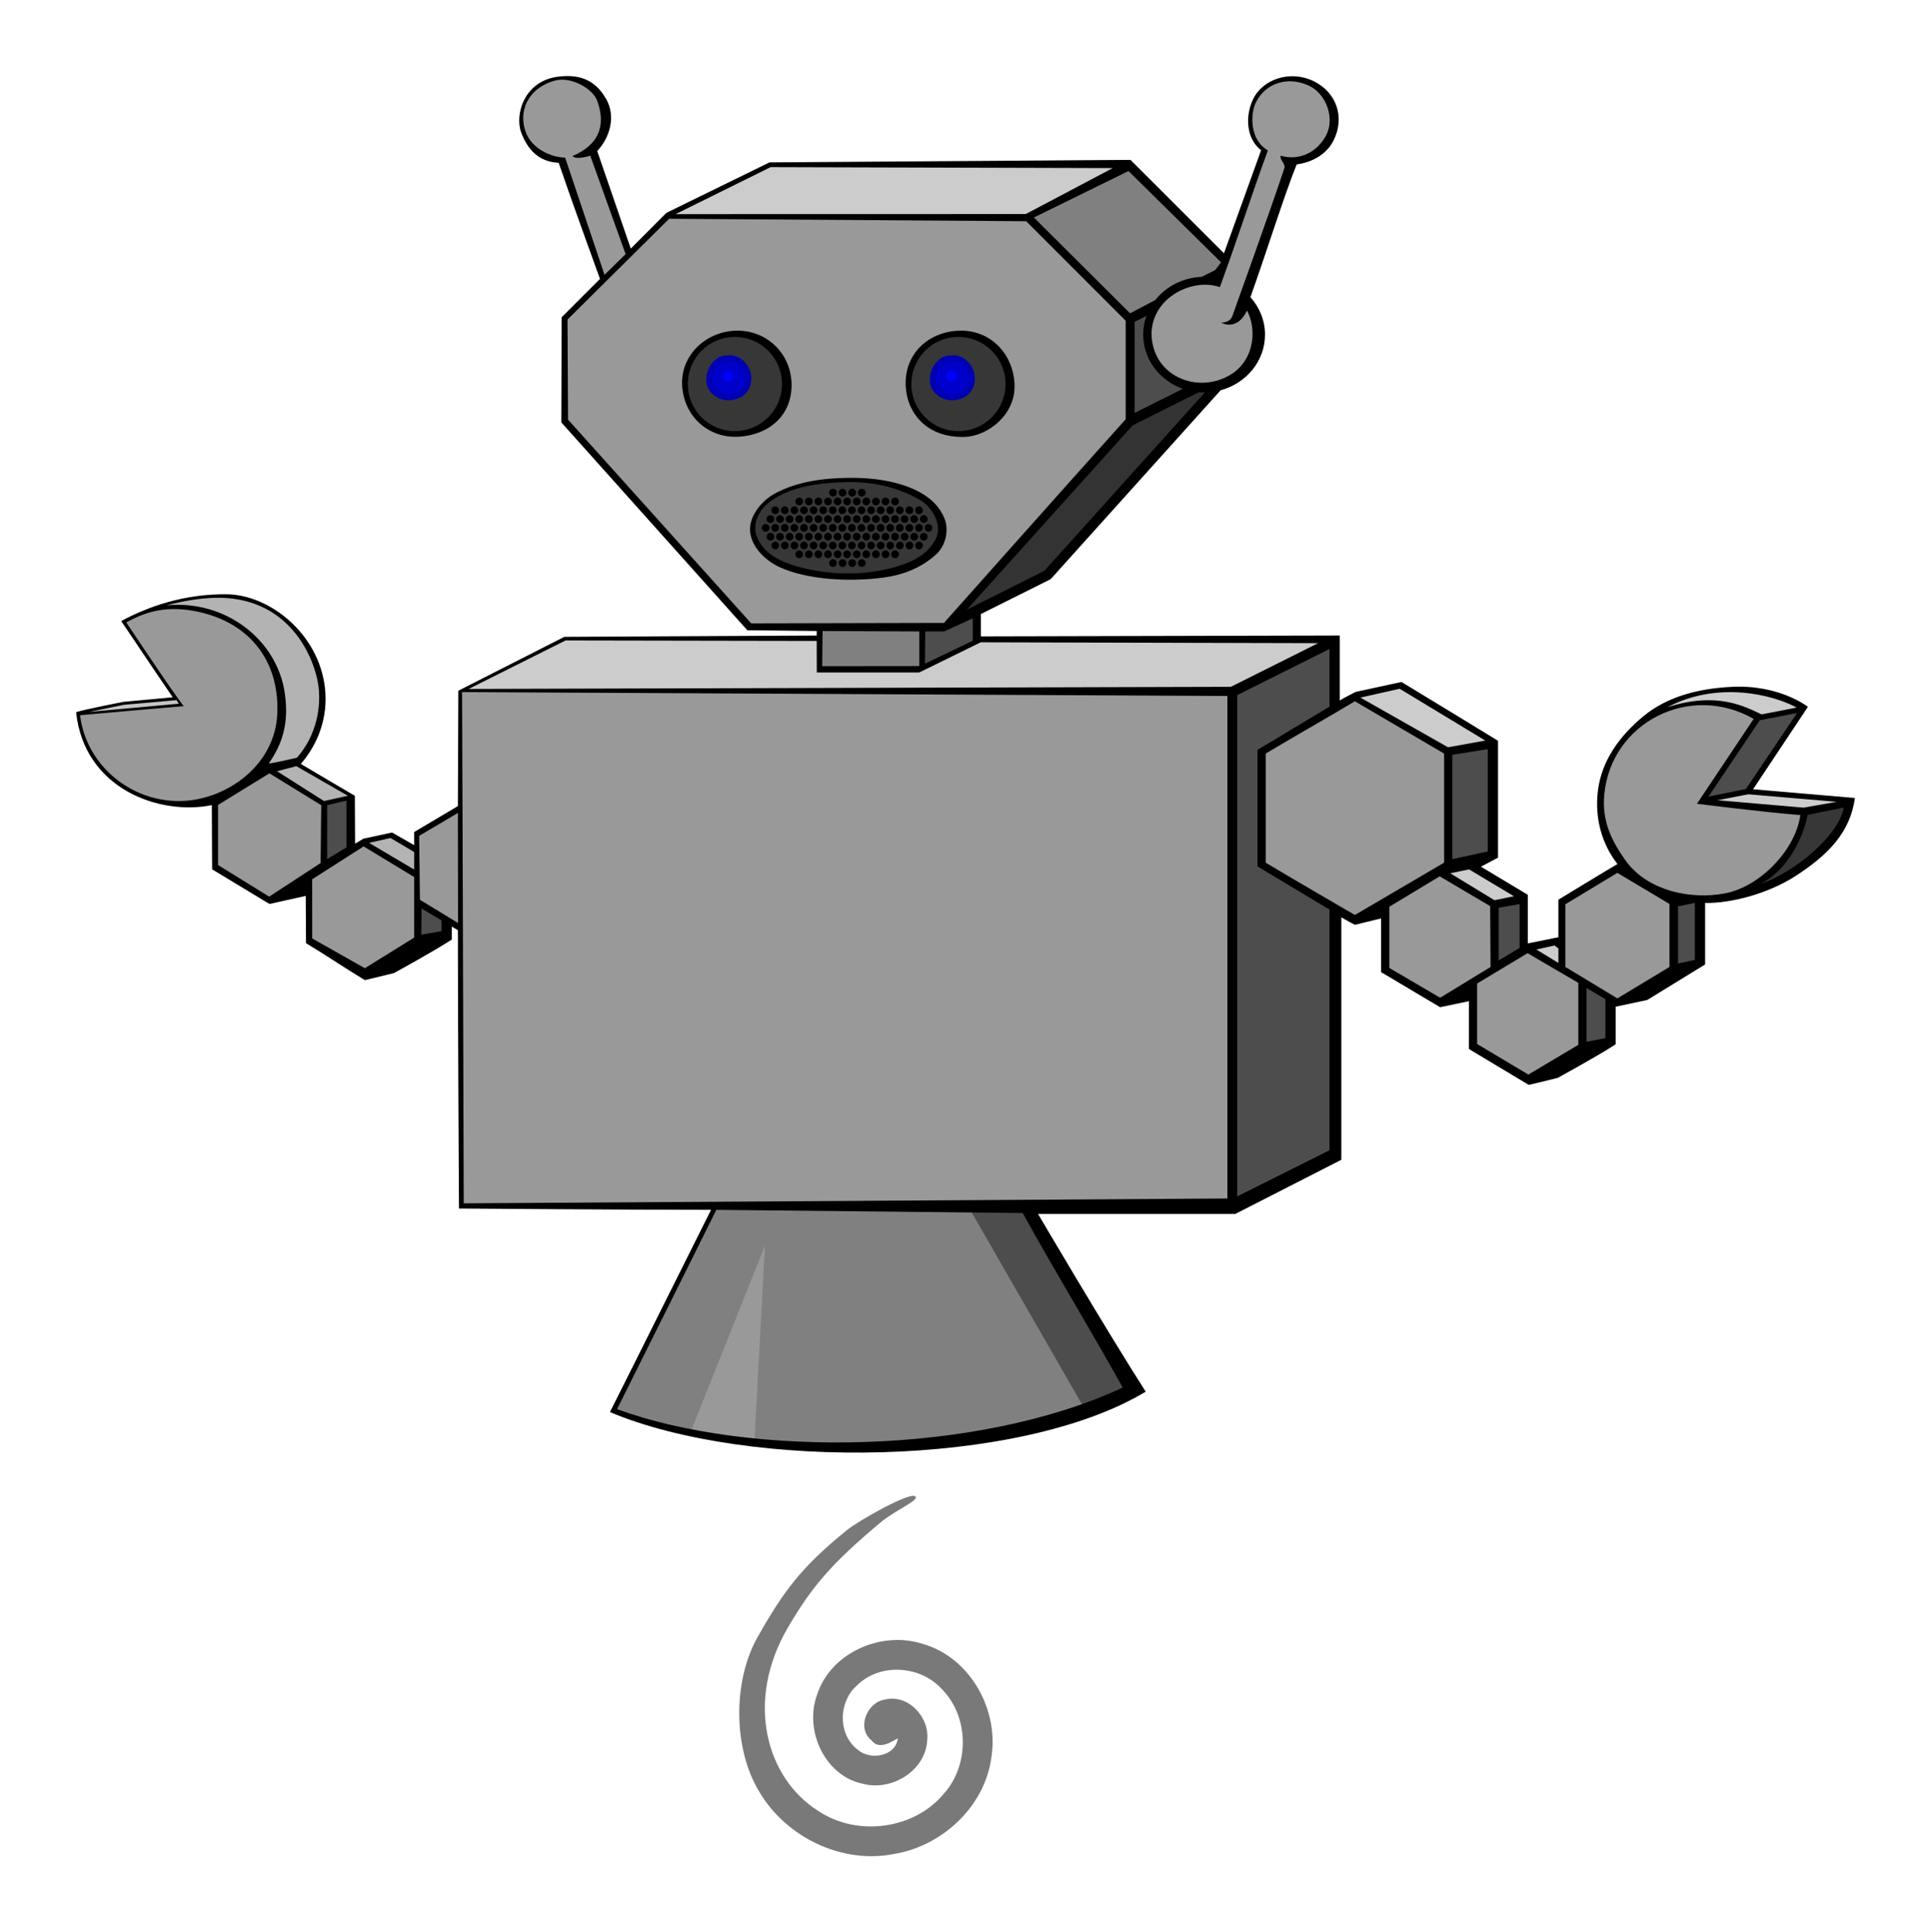 <?xml version="1.0" encoding="UTF-8" standalone="no"?>
<!-- Created with Inkscape (http://www.inkscape.org/) -->

<svg
   width="609.362"
   height="609.685"
   id="svg3133"
   version="1.1"
   inkscape:version="1.1 (c68e22c387, 2021-05-23)"
   sodipodi:docname="robot.svg"
   inkscape:export-filename="C:\Users\annarose\artProjects\robot\robot.png"
   inkscape:export-xdpi="90"
   inkscape:export-ydpi="90"
   xmlns:inkscape="http://www.inkscape.org/namespaces/inkscape"
   xmlns:sodipodi="http://sodipodi.sourceforge.net/DTD/sodipodi-0.dtd"
   xmlns="http://www.w3.org/2000/svg"
   xmlns:svg="http://www.w3.org/2000/svg"
   xmlns:rdf="http://www.w3.org/1999/02/22-rdf-syntax-ns#"
   xmlns:cc="http://creativecommons.org/ns#"
   xmlns:dc="http://purl.org/dc/elements/1.1/">
  <defs
     id="defs3135" />
  <sodipodi:namedview
     id="base"
     pagecolor="#ffffff"
     bordercolor="#666666"
     borderopacity="1.0"
     inkscape:pageopacity="0.0"
     inkscape:pageshadow="2"
     inkscape:zoom="0.94639083"
     inkscape:cx="250.42508"
     inkscape:cy="304.84235"
     inkscape:document-units="px"
     inkscape:current-layer="layer3"
     showgrid="false"
     inkscape:window-width="1307"
     inkscape:window-height="1081"
     inkscape:window-x="921"
     inkscape:window-y="298"
     inkscape:window-maximized="0"
     fit-margin-top="50"
     fit-margin-left="50"
     fit-margin-right="50"
     fit-margin-bottom="50"
     inkscape:snap-page="true"
     inkscape:pagecheckerboard="0" />
  <g
     inkscape:groupmode="layer"
     id="layer3"
     inkscape:label="background"
     style="display:none"
     transform="translate(-250,-1.6318979e-6)">
    <rect
       style="fill:#000000;fill-rule:evenodd;stroke:none;stroke-width:1px;stroke-linecap:butt;stroke-linejoin:miter;stroke-opacity:1"
       id="rect3391"
       width="1000"
       height="609.685"
       x="0"
       y="0" />
  </g>
  <g
     inkscape:label="colour"
     inkscape:groupmode="layer"
     id="layer1"
     transform="translate(-233.89,-663.765)">
    <path
       style="display:inline;fill:#808080;fill-opacity:1;fill-rule:evenodd;stroke:none;stroke-width:1.102"
       d="m 460.615,1043.941 c -10.763,21.573 -21.54,43.135 -32.359,64.719 32.359,16.179 129.436,16.179 161.795,-6.473 -10.786,-19.415 -21.55,-38.816 -32.258,-58.246 z"
       id="path9105"
       inkscape:connector-curvature="0" />
    <path
       style="display:inline;fill:#4d4d4d;fill-opacity:1;fill-rule:evenodd;stroke:none;stroke-width:1.102"
       d="m 539.786,1045.05 36.212,62.983 c 6.605,-2.021 8.417,-3.624 13.477,-6.224 -2.183,-2.863 -32.635,-56.606 -32.635,-56.606 z"
       id="path3241"
       inkscape:connector-curvature="0"
       sodipodi:nodetypes="ccccc" />
    <path
       style="display:inline;fill:#999999;fill-opacity:1;fill-rule:evenodd;stroke:none;stroke-width:1.102"
       d="m 475.294,1056.772 -23.585,59.105 c 6.233,1.211 13.055,2.166 20.255,2.862 z"
       id="path4367"
       inkscape:connector-curvature="0"
       sodipodi:nodetypes="cccc" />
    <path
       style="fill:#b3b3b3;fill-opacity:1;fill-rule:evenodd;stroke:none;stroke-width:1.102"
       d="m 302.099,851.863 c -6.269,0.223 -12.857,1.624 -18.252,3.457 12.708,-2.965 37.593,4.685 39.596,29.375 0.899,11.08 -3.246,16.526 -5.801,20.866 1.633,-0.248 8.631,-1.547 11.025,-2.201 2.151,-3.231 8.037,-10.084 6.569,-23.085 -1.848,-16.362 -16.432,-29.008 -33.137,-28.413 z"
       id="path3382"
       inkscape:connector-curvature="0"
       sodipodi:nodetypes="scsccss" />
    <path
       sodipodi:nodetypes="ccccc"
       inkscape:connector-curvature="0"
       id="path3362"
       d="m 335.814,916.876 8.546,-1.855 v 20.711 l -8.546,1.855 z"
       style="fill:#4d4d4d;fill-opacity:1;fill-rule:evenodd;stroke:none;stroke-width:1.102" />
    <path
       sodipodi:nodetypes="ccccc"
       inkscape:connector-curvature="0"
       id="path3364"
       d="m 327.101,904.665 17.259,10.356 -8.546,1.855 -17.259,-10.356 z"
       style="fill:#b3b3b3;fill-opacity:1;fill-rule:evenodd;stroke:none;stroke-width:1.102" />
    <path
       sodipodi:nodetypes="ccccccc"
       inkscape:connector-curvature="0"
       id="path3368"
       d="m 335.814,937.587 -17.259,10.356 -17.259,-10.356 3e-5,-20.711 17.259,-10.356 17.259,10.356 z"
       style="fill:#999999;fill-opacity:1;fill-rule:evenodd;stroke:none;stroke-width:1.102" />
    <path
       style="fill:#4d4d4d;fill-opacity:1;fill-rule:evenodd;stroke:none;stroke-width:1.102"
       d="m 366.005,940.138 8.546,-1.855 v 20.711 l -8.546,1.855 z"
       id="path3348"
       inkscape:connector-curvature="0"
       sodipodi:nodetypes="ccccc" />
    <path
       style="fill:#b3b3b3;fill-opacity:1;fill-rule:evenodd;stroke:none;stroke-width:1.102"
       d="m 357.292,927.927 17.259,10.356 -8.546,1.855 -17.259,-10.356 z"
       id="path3350"
       inkscape:connector-curvature="0"
       sodipodi:nodetypes="ccccc" />
    <path
       style="fill:#999999;fill-opacity:1;fill-rule:evenodd;stroke:none;stroke-width:1.102"
       d="m 366.005,960.849 -17.259,10.356 -17.259,-10.356 3e-5,-20.711 17.259,-10.356 17.259,10.356 z"
       id="path3354"
       inkscape:connector-curvature="0"
       sodipodi:nodetypes="ccccccc" />
    <path
       style="fill:#c5c5c5;fill-opacity:1;stroke:none;stroke-width:1.102"
       d="m 258.35,889.013 14.562,-2.912 16.403,-1.514 1.071,1.514 z"
       id="path3380"
       inkscape:connector-curvature="0"
       sodipodi:nodetypes="ccccc" />
    <path
       style="fill:#999999;fill-opacity:1;fill-rule:evenodd;stroke:none;stroke-width:1.102"
       d="m 258.35,889.013 c 1.939,17.166 17.588,29.713 35.318,28.168 17.73,-1.546 30.532,-16.714 28.594,-33.88 -1.939,-17.166 -17.883,-29.83 -35.614,-28.284 -4.809,0.419 -9.629,2.481 -13.737,4.874 l 17.474,26.211 z"
       id="path3358"
       inkscape:connector-curvature="0"
       sodipodi:nodetypes="csssccc" />
    <path
       style="fill:#999999;fill-opacity:1;fill-rule:evenodd;stroke:none;stroke-width:1.102"
       d="m 379.718,918.814 -14.086,8.454 v 20.71 l 14.086,8.454 z"
       id="path3378"
       inkscape:connector-curvature="0" />
    <path
       style="display:inline;fill:#cccccc;fill-opacity:1;fill-rule:evenodd;stroke:none;stroke-width:1.102"
       d="m 412.08,865.971 h 242.692 l -32.359,16.179 h -242.692 z"
       id="rect7464"
       inkscape:connector-curvature="0"
       sodipodi:nodetypes="ccccc" />
    <path
       style="display:inline;fill:#4d4d4d;fill-opacity:1;fill-rule:evenodd;stroke:none;stroke-width:1.102"
       d="m 622.413,882.15 32.359,-16.179 v 161.794 l -32.359,16.182 z"
       id="rect7458"
       inkscape:connector-curvature="0"
       sodipodi:nodetypes="ccccc" />
    <path
       id="rect5374"
       d="m 379.721,882.15 h 242.692 v 161.796 h -242.692 z"
       style="display:inline;fill:#999999;fill-opacity:1;fill-rule:evenodd;stroke:none;stroke-width:1.102"
       inkscape:connector-curvature="0"
       sodipodi:nodetypes="ccccc" />
    <path
       style="display:inline;fill:#999999;fill-opacity:1;fill-rule:evenodd;stroke:none;stroke-width:1.102"
       d="m 411.389,688.449 c -1.896,0.006 -3.813,0.43 -5.632,1.315 -6.468,3.146 -9.163,10.945 -6.017,17.413 2.188,4.499 6.62,7.17 11.295,7.321 0.018,0.727 0.139,1.45 0.384,2.124 l 12.923,35.473 7.918,-7.918 -12.054,-33.067 c 4.171,-3.789 5.542,-10.006 2.953,-15.33 -2.261,-4.649 -6.925,-7.349 -11.771,-7.331 z"
       id="path5484"
       inkscape:connector-curvature="0" />
    <path
       style="display:inline;fill:#4d4d4d;fill-opacity:1;fill-rule:evenodd;stroke:none;stroke-width:1.102"
       d="m 525.336,861.46 6.607,-0.037 9.573,-4.871 v 9.743 l -16.18,8.09 z"
       id="rect7456"
       inkscape:connector-curvature="0"
       sodipodi:nodetypes="cccccc" />
    <path
       style="display:inline;fill:#808080;fill-opacity:1;fill-rule:evenodd;stroke:none;stroke-width:1.102"
       d="m 492.947,861.44 h 32.389 v 12.944 h -32.359 z"
       id="rect5372"
       inkscape:connector-curvature="0"
       sodipodi:nodetypes="ccccc" />
    <path
       style="display:inline;fill:#333333;fill-opacity:1;fill-rule:evenodd;stroke:none;stroke-width:1.102"
       d="m 590.054,796.722 32.359,-16.179 -58.246,64.718 -32.359,16.179 z"
       id="path6187"
       inkscape:connector-curvature="0"
       sodipodi:nodetypes="ccccc" />
    <path
       sodipodi:nodetypes="ccccc"
       inkscape:connector-curvature="0"
       id="rect7448"
       d="M 476.798,715.825 H 590.054 l -32.359,16.179 H 444.439 Z"
       style="display:inline;fill:#cccccc;fill-opacity:1;fill-rule:evenodd;stroke:none;stroke-width:1.102" />
    <path
       sodipodi:nodetypes="ccccc"
       inkscape:connector-curvature="0"
       id="rect7450"
       d="m 590.054,764.364 32.359,-16.179 v 32.359 l -32.359,16.179 z"
       inkscape:transform-center-y="4.3563947"
       style="display:inline;fill:#4d4d4d;fill-opacity:1;fill-rule:evenodd;stroke:none;stroke-width:1.102"
       inkscape:transform-center-x="-6.0835015e-05" />
    <path
       style="color:#000000;font-style:normal;font-variant:normal;font-weight:normal;font-stretch:normal;font-size:medium;line-height:normal;font-family:Sans;-inkscape-font-specification:Sans;text-indent:0;text-align:start;text-decoration:none;text-decoration-line:none;letter-spacing:normal;word-spacing:normal;text-transform:none;writing-mode:lr-tb;direction:ltr;baseline-shift:baseline;text-anchor:start;display:inline;overflow:visible;visibility:visible;opacity:1;fill:#4d4d4d;fill-opacity:0.753;stroke:none;stroke-width:5.516;marker:none;enable-background:accumulate"
       d="m 522.744,1135.942 c -1.604,-1.617 -17.943,7.662 -21.588,10.618 -14.222,11.54 -19.941,19.084 -28.262,33.896 -7.833,13.947 -7.588,35.225 0.579,48.623 8.489,14.453 26.217,23.035 42.8,19.625 15.29,-2.616 28.702,-15.29 30.538,-30.955 2.159,-14.87 -6.97,-31.1 -21.748,-35.284 -12.985,-4.217 -29.068,2.717 -33.325,16.06 -4.128,11.136 2.355,25.556 14.394,28.07 9.063,2.441 19.888,-4.051 20.361,-13.805 0.789,-7.188 -6.019,-14.606 -13.426,-12.746 -5.638,0.882 -8.953,9.089 -4.117,12.889 2.493,3.451 7.244,-0.263 8.272,-0.667 -0.658,5.605 -8.497,7.014 -12.415,3.768 -6.589,-4.687 -6.441,-15.236 -0.521,-20.429 7.172,-7.167 19.814,-6.374 26.609,0.9 8.799,8.658 9.074,23.955 0.924,33.133 -9.468,11.494 -27.668,13.774 -39.9,5.408 -16.114,-10.229 -23.074,-34.426 -9.34,-57.83 7.37,-12.558 13.39,-19.834 29.086,-32.997 4.805,-4.028 12.342,-7 11.078,-8.277 z"
       id="path9111"
       inkscape:connector-curvature="0"
       sodipodi:nodetypes="ssscccccccccccccccsss" />
    <path
       style="display:inline;fill:#808080;fill-opacity:1;fill-rule:evenodd;stroke:none;stroke-width:1.102"
       d="m 557.695,732.005 32.359,-16.179 32.359,32.359 -32.359,16.179 z"
       id="rect4427"
       inkscape:connector-curvature="0"
       sodipodi:nodetypes="ccccc" />
    <path
       sodipodi:nodetypes="ccccccccc"
       inkscape:connector-curvature="0"
       id="rect5370"
       d="m 444.439,732.005 h 113.256 l 32.359,32.359 v 32.359 l -58.246,64.718 h -61.482 l -58.246,-64.718 v -32.359 z"
       style="display:inline;fill:#999999;fill-opacity:1;fill-rule:evenodd;stroke:none;stroke-width:1.102" />
    <path
       style="display:inline;fill:#373737;fill-opacity:1;fill-rule:evenodd;stroke:none;stroke-width:1.102"
       d="m 500.369,815.175 c -8.707,0.529 -18.36,1.242 -25.119,7.392 -3.258,2.829 -5.259,7.849 -2.963,11.902 3.079,6.18 10.495,8.603 16.894,9.942 8.926,1.703 18.404,1.744 27.155,-0.74 5.34,-1.7 10.982,-4.602 13.843,-9.667 2.174,-5.508 -1.774,-11.642 -6.786,-14.05 -7.085,-3.547 -15.155,-4.858 -23.025,-4.779 z"
       id="path5910"
       inkscape:connector-curvature="0" />
    <path
       id="path5000"
       style="display:inline;fill:#000000;fill-opacity:1;stroke:none;stroke-width:1.102"
       d="m 507.051,841.437 c 0,0.678 -0.544,1.228 -1.215,1.228 -0.671,0 -1.215,-0.55 -1.215,-1.228 0,-0.678 0.544,-1.228 1.215,-1.228 0.671,0 1.215,0.55 1.215,1.228 z m -3.024,0 c 0,0.678 -0.544,1.228 -1.215,1.228 -0.671,0 -1.215,-0.55 -1.215,-1.228 0,-0.678 0.544,-1.228 1.215,-1.228 0.671,0 1.215,0.55 1.215,1.228 z m -3.024,0 c 0,0.678 -0.544,1.228 -1.215,1.228 -0.671,0 -1.215,-0.55 -1.215,-1.228 0,-0.678 0.544,-1.228 1.215,-1.228 0.671,0 1.215,0.55 1.215,1.228 z m -3.024,0 c 0,0.678 -0.544,1.228 -1.215,1.228 -0.671,0 -1.215,-0.55 -1.215,-1.228 0,-0.678 0.544,-1.228 1.215,-1.228 0.671,0 1.215,0.55 1.215,1.228 z m 19.578,-2.779 c 0,0.678 -0.544,1.228 -1.215,1.228 -0.671,0 -1.215,-0.55 -1.215,-1.228 0,-0.678 0.544,-1.228 1.215,-1.228 0.671,0 1.215,0.55 1.215,1.228 z m -3.024,0 c 0,0.678 -0.544,1.228 -1.215,1.228 -0.671,0 -1.215,-0.55 -1.215,-1.228 0,-0.678 0.544,-1.228 1.215,-1.228 0.671,0 1.215,0.55 1.215,1.228 z m -3.024,0 c 0,0.678 -0.544,1.228 -1.215,1.228 -0.671,0 -1.215,-0.55 -1.215,-1.228 0,-0.678 0.544,-1.228 1.215,-1.228 0.671,0 1.215,0.55 1.215,1.228 z m -3.024,0 c 0,0.678 -0.544,1.228 -1.215,1.228 -0.671,0 -1.215,-0.55 -1.215,-1.228 0,-0.678 0.544,-1.228 1.215,-1.228 0.671,0 1.215,0.55 1.215,1.228 z m -3.024,0 c 0,0.678 -0.544,1.228 -1.215,1.228 -0.671,0 -1.215,-0.55 -1.215,-1.228 0,-0.678 0.544,-1.228 1.215,-1.228 0.671,0 1.215,0.55 1.215,1.228 z m -3.024,0 c 0,0.678 -0.544,1.228 -1.215,1.228 -0.671,0 -1.215,-0.55 -1.215,-1.228 0,-0.678 0.544,-1.228 1.215,-1.228 0.671,0 1.215,0.55 1.215,1.228 z m -3.024,0 c 0,0.678 -0.544,1.228 -1.215,1.228 -0.671,0 -1.215,-0.55 -1.215,-1.228 0,-0.678 0.544,-1.228 1.215,-1.228 0.671,0 1.215,0.55 1.215,1.228 z m -3.024,0 c 0,0.678 -0.544,1.228 -1.215,1.228 -0.671,0 -1.215,-0.55 -1.215,-1.228 0,-0.678 0.544,-1.228 1.215,-1.228 0.671,0 1.215,0.55 1.215,1.228 z m -3.024,0 c 0,0.678 -0.544,1.228 -1.215,1.228 -0.671,0 -1.215,-0.55 -1.215,-1.228 0,-0.678 0.544,-1.228 1.215,-1.228 0.671,0 1.215,0.55 1.215,1.228 z m -3.024,0 c 0,0.678 -0.544,1.228 -1.215,1.228 -0.671,0 -1.215,-0.55 -1.215,-1.228 0,-0.678 0.544,-1.228 1.215,-1.228 0.671,0 1.215,0.55 1.215,1.228 z m -3.024,0 c 0,0.678 -0.544,1.228 -1.215,1.228 -0.671,0 -1.215,-0.55 -1.215,-1.228 0,-0.678 0.544,-1.228 1.215,-1.228 0.671,0 1.215,0.55 1.215,1.228 z m 19.738,-19.452 c 0,0.678 -0.544,1.228 -1.215,1.228 -0.671,0 -1.215,-0.55 -1.215,-1.228 0,-0.678 0.544,-1.228 1.215,-1.228 0.671,0 1.215,0.55 1.215,1.228 z m -3.024,0 c 0,0.678 -0.544,1.228 -1.215,1.228 -0.671,0 -1.215,-0.55 -1.215,-1.228 0,-0.678 0.544,-1.228 1.215,-1.228 0.671,0 1.215,0.55 1.215,1.228 z m -3.024,0 c 0,0.678 -0.544,1.228 -1.215,1.228 -0.671,0 -1.215,-0.55 -1.215,-1.228 0,-0.678 0.544,-1.228 1.215,-1.228 0.671,0 1.215,0.55 1.215,1.228 z m -3.024,0 c 0,0.678 -0.544,1.228 -1.215,1.228 -0.671,0 -1.215,-0.55 -1.215,-1.228 0,-0.678 0.544,-1.228 1.215,-1.228 0.671,0 1.215,0.55 1.215,1.228 z m 19.578,2.779 c 0,0.678 -0.544,1.228 -1.215,1.228 -0.671,0 -1.215,-0.55 -1.215,-1.228 0,-0.678 0.544,-1.228 1.215,-1.228 0.671,0 1.215,0.55 1.215,1.228 z m -3.024,0 c 0,0.678 -0.544,1.228 -1.215,1.228 -0.671,0 -1.215,-0.55 -1.215,-1.228 0,-0.678 0.544,-1.228 1.215,-1.228 0.671,0 1.215,0.55 1.215,1.228 z m -3.024,0 c 0,0.678 -0.544,1.228 -1.215,1.228 -0.671,0 -1.215,-0.55 -1.215,-1.228 0,-0.678 0.544,-1.228 1.215,-1.228 0.671,0 1.215,0.55 1.215,1.228 z m -3.024,0 c 0,0.678 -0.544,1.228 -1.215,1.228 -0.671,0 -1.215,-0.55 -1.215,-1.228 0,-0.678 0.544,-1.228 1.215,-1.228 0.671,0 1.215,0.55 1.215,1.228 z m -3.024,0 c 0,0.678 -0.544,1.228 -1.215,1.228 -0.671,0 -1.215,-0.55 -1.215,-1.228 0,-0.678 0.544,-1.228 1.215,-1.228 0.671,0 1.215,0.55 1.215,1.228 z m -3.024,0 c 0,0.678 -0.544,1.228 -1.215,1.228 -0.671,0 -1.215,-0.55 -1.215,-1.228 0,-0.678 0.544,-1.228 1.215,-1.228 0.671,0 1.215,0.55 1.215,1.228 z m -3.024,0 c 0,0.678 -0.544,1.228 -1.215,1.228 -0.671,0 -1.215,-0.55 -1.215,-1.228 0,-0.678 0.544,-1.228 1.215,-1.228 0.671,0 1.215,0.55 1.215,1.228 z m -3.024,0 c 0,0.678 -0.544,1.228 -1.215,1.228 -0.671,0 -1.215,-0.55 -1.215,-1.228 0,-0.678 0.544,-1.228 1.215,-1.228 0.671,0 1.215,0.55 1.215,1.228 z m -3.024,0 c 0,0.678 -0.544,1.228 -1.215,1.228 -0.671,0 -1.215,-0.55 -1.215,-1.228 0,-0.678 0.544,-1.228 1.215,-1.228 0.671,0 1.215,0.55 1.215,1.228 z m -3.024,0 c 0,0.678 -0.544,1.228 -1.215,1.228 -0.671,0 -1.215,-0.55 -1.215,-1.228 0,-0.678 0.544,-1.228 1.215,-1.228 0.671,0 1.215,0.55 1.215,1.228 z m -3.024,0 c 0,0.678 -0.544,1.228 -1.215,1.228 -0.671,0 -1.215,-0.55 -1.215,-1.228 0,-0.678 0.544,-1.228 1.215,-1.228 0.671,0 1.215,0.55 1.215,1.228 z m 37.789,2.779 c 0,0.678 -0.544,1.228 -1.215,1.228 -0.671,0 -1.215,-0.55 -1.215,-1.228 0,-0.678 0.544,-1.228 1.215,-1.228 0.671,0 1.215,0.55 1.215,1.228 z m -3.024,0 c 0,0.678 -0.544,1.228 -1.215,1.228 -0.671,0 -1.215,-0.55 -1.215,-1.228 0,-0.678 0.544,-1.228 1.215,-1.228 0.671,0 1.215,0.55 1.215,1.228 z m -3.024,0 c 0,0.678 -0.544,1.228 -1.215,1.228 -0.671,0 -1.215,-0.55 -1.215,-1.228 0,-0.678 0.544,-1.228 1.215,-1.228 0.671,0 1.215,0.55 1.215,1.228 z m -3.024,0 c 0,0.678 -0.544,1.228 -1.215,1.228 -0.671,0 -1.215,-0.55 -1.215,-1.228 0,-0.678 0.544,-1.228 1.215,-1.228 0.671,0 1.215,0.55 1.215,1.228 z m -3.024,0 c 0,0.678 -0.544,1.228 -1.215,1.228 -0.671,0 -1.215,-0.55 -1.215,-1.228 0,-0.678 0.544,-1.228 1.215,-1.228 0.671,0 1.215,0.55 1.215,1.228 z m -3.024,0 c 0,0.678 -0.544,1.228 -1.215,1.228 -0.671,0 -1.215,-0.55 -1.215,-1.228 0,-0.678 0.544,-1.228 1.215,-1.228 0.671,0 1.215,0.55 1.215,1.228 z m -3.024,0 c 0,0.678 -0.544,1.228 -1.215,1.228 -0.671,0 -1.215,-0.55 -1.215,-1.228 0,-0.678 0.544,-1.228 1.215,-1.228 0.671,0 1.215,0.55 1.215,1.228 z m -3.024,0 c 0,0.678 -0.544,1.228 -1.215,1.228 -0.671,0 -1.215,-0.55 -1.215,-1.228 0,-0.678 0.544,-1.228 1.215,-1.228 0.671,0 1.215,0.55 1.215,1.228 z m -3.024,0 c 0,0.678 -0.544,1.228 -1.215,1.228 -0.671,0 -1.215,-0.55 -1.215,-1.228 0,-0.678 0.544,-1.228 1.215,-1.228 0.671,0 1.215,0.55 1.215,1.228 z m -3.024,0 c 0,0.678 -0.544,1.228 -1.215,1.228 -0.671,0 -1.215,-0.55 -1.215,-1.228 0,-0.678 0.544,-1.228 1.215,-1.228 0.671,0 1.215,0.55 1.215,1.228 z m -3.024,0 c 0,0.678 -0.544,1.228 -1.215,1.228 -0.671,0 -1.215,-0.55 -1.215,-1.228 0,-0.678 0.544,-1.228 1.215,-1.228 0.671,0 1.215,0.55 1.215,1.228 z m -3.024,0 c 0,0.678 -0.544,1.228 -1.215,1.228 -0.671,0 -1.215,-0.55 -1.215,-1.228 0,-0.678 0.544,-1.228 1.215,-1.228 0.671,0 1.215,0.55 1.215,1.228 z m -3.024,0 c 0,0.678 -0.544,1.228 -1.215,1.228 -0.671,0 -1.215,-0.55 -1.215,-1.228 0,-0.678 0.544,-1.228 1.215,-1.228 0.671,0 1.215,0.55 1.215,1.228 z m -3.024,0 c 0,0.678 -0.544,1.228 -1.215,1.228 -0.671,0 -1.215,-0.55 -1.215,-1.228 0,-0.678 0.544,-1.228 1.215,-1.228 0.671,0 1.215,0.55 1.215,1.228 z m -3.024,0 c 0,0.678 -0.544,1.228 -1.215,1.228 -0.671,0 -1.215,-0.55 -1.215,-1.228 0,-0.678 0.544,-1.228 1.215,-1.228 0.671,0 1.215,0.55 1.215,1.228 z m -3.024,0 c 0,0.678 -0.544,1.228 -1.215,1.228 -0.671,0 -1.215,-0.55 -1.215,-1.228 0,-0.678 0.544,-1.228 1.215,-1.228 0.671,0 1.215,0.55 1.215,1.228 z m 45.365,11.116 c 0,0.678 -0.544,1.228 -1.215,1.228 -0.671,0 -1.215,-0.55 -1.215,-1.228 0,-0.678 0.544,-1.228 1.215,-1.228 0.671,0 1.215,0.55 1.215,1.228 z m -3.024,0 c 0,0.678 -0.544,1.228 -1.215,1.228 -0.671,0 -1.215,-0.55 -1.215,-1.228 0,-0.678 0.544,-1.228 1.215,-1.228 0.671,0 1.215,0.55 1.215,1.228 z m -3.024,0 c 0,0.678 -0.544,1.228 -1.215,1.228 -0.671,0 -1.215,-0.55 -1.215,-1.228 0,-0.678 0.544,-1.228 1.215,-1.228 0.671,0 1.215,0.55 1.215,1.228 z m -3.024,0 c 0,0.678 -0.544,1.228 -1.215,1.228 -0.671,0 -1.215,-0.55 -1.215,-1.228 0,-0.678 0.544,-1.228 1.215,-1.228 0.671,0 1.215,0.55 1.215,1.228 z m -3.024,0 c 0,0.678 -0.544,1.228 -1.215,1.228 -0.671,0 -1.215,-0.55 -1.215,-1.228 0,-0.678 0.544,-1.228 1.215,-1.228 0.671,0 1.215,0.55 1.215,1.228 z m -3.024,0 c 0,0.678 -0.544,1.228 -1.215,1.228 -0.671,0 -1.215,-0.55 -1.215,-1.228 0,-0.678 0.544,-1.228 1.215,-1.228 0.671,0 1.215,0.55 1.215,1.228 z m -3.024,0 c 0,0.678 -0.544,1.228 -1.215,1.228 -0.671,0 -1.215,-0.55 -1.215,-1.228 0,-0.678 0.544,-1.228 1.215,-1.228 0.671,0 1.215,0.55 1.215,1.228 z m -3.024,0 c 0,0.678 -0.544,1.228 -1.215,1.228 -0.671,0 -1.215,-0.55 -1.215,-1.228 0,-0.678 0.544,-1.228 1.215,-1.228 0.671,0 1.215,0.55 1.215,1.228 z m -3.024,0 c 0,0.678 -0.544,1.228 -1.215,1.228 -0.671,0 -1.215,-0.55 -1.215,-1.228 0,-0.678 0.544,-1.228 1.215,-1.228 0.671,0 1.215,0.55 1.215,1.228 z m -3.024,0 c 0,0.678 -0.544,1.228 -1.215,1.228 -0.671,0 -1.215,-0.55 -1.215,-1.228 0,-0.678 0.544,-1.228 1.215,-1.228 0.671,0 1.215,0.55 1.215,1.228 z m -3.024,0 c 0,0.678 -0.544,1.228 -1.215,1.228 -0.671,0 -1.215,-0.55 -1.215,-1.228 0,-0.678 0.544,-1.228 1.215,-1.228 0.671,0 1.215,0.55 1.215,1.228 z m -3.024,0 c 0,0.678 -0.544,1.228 -1.215,1.228 -0.671,0 -1.215,-0.55 -1.215,-1.228 0,-0.678 0.544,-1.228 1.215,-1.228 0.671,0 1.215,0.55 1.215,1.228 z m -3.024,0 c 0,0.678 -0.544,1.228 -1.215,1.228 -0.671,0 -1.215,-0.55 -1.215,-1.228 0,-0.678 0.544,-1.228 1.215,-1.228 0.671,0 1.215,0.55 1.215,1.228 z m -3.024,0 c 0,0.678 -0.544,1.228 -1.215,1.228 -0.671,0 -1.215,-0.55 -1.215,-1.228 0,-0.678 0.544,-1.228 1.215,-1.228 0.671,0 1.215,0.55 1.215,1.228 z m -3.024,0 c 0,0.678 -0.544,1.228 -1.215,1.228 -0.671,0 -1.215,-0.55 -1.215,-1.228 0,-0.678 0.544,-1.228 1.215,-1.228 0.671,0 1.215,0.55 1.215,1.228 z m -3.024,0 c 0,0.678 -0.544,1.228 -1.215,1.228 -0.671,0 -1.215,-0.55 -1.215,-1.228 0,-0.678 0.544,-1.228 1.215,-1.228 0.671,0 1.215,0.55 1.215,1.228 z m 46.862,-2.779 c 0,0.678 -0.544,1.228 -1.215,1.228 -0.671,0 -1.215,-0.55 -1.215,-1.228 0,-0.678 0.544,-1.228 1.215,-1.228 0.671,0 1.215,0.55 1.215,1.228 z m -3.024,0 c 0,0.678 -0.544,1.228 -1.215,1.228 -0.671,0 -1.215,-0.55 -1.215,-1.228 0,-0.678 0.544,-1.228 1.215,-1.228 0.671,0 1.215,0.55 1.215,1.228 z m -3.024,0 c 0,0.678 -0.544,1.228 -1.215,1.228 -0.671,0 -1.215,-0.55 -1.215,-1.228 0,-0.678 0.544,-1.228 1.215,-1.228 0.671,0 1.215,0.55 1.215,1.228 z m -3.024,0 c 0,0.678 -0.544,1.228 -1.215,1.228 -0.671,0 -1.215,-0.55 -1.215,-1.228 0,-0.678 0.544,-1.228 1.215,-1.228 0.671,0 1.215,0.55 1.215,1.228 z m -3.024,0 c 0,0.678 -0.544,1.228 -1.215,1.228 -0.671,0 -1.215,-0.55 -1.215,-1.228 0,-0.678 0.544,-1.228 1.215,-1.228 0.671,0 1.215,0.55 1.215,1.228 z m -3.024,0 c 0,0.678 -0.544,1.228 -1.215,1.228 -0.671,0 -1.215,-0.55 -1.215,-1.228 0,-0.678 0.544,-1.228 1.215,-1.228 0.671,0 1.215,0.55 1.215,1.228 z m -3.024,0 c 0,0.678 -0.544,1.228 -1.215,1.228 -0.671,0 -1.215,-0.55 -1.215,-1.228 0,-0.678 0.544,-1.228 1.215,-1.228 0.671,0 1.215,0.55 1.215,1.228 z m -3.024,0 c 0,0.678 -0.544,1.228 -1.215,1.228 -0.671,0 -1.215,-0.55 -1.215,-1.228 0,-0.678 0.544,-1.228 1.215,-1.228 0.671,0 1.215,0.55 1.215,1.228 z m -3.024,0 c 0,0.678 -0.544,1.228 -1.215,1.228 -0.671,0 -1.215,-0.55 -1.215,-1.228 0,-0.678 0.544,-1.228 1.215,-1.228 0.671,0 1.215,0.55 1.215,1.228 z m -3.024,0 c 0,0.678 -0.544,1.228 -1.215,1.228 -0.671,0 -1.215,-0.55 -1.215,-1.228 0,-0.678 0.544,-1.228 1.215,-1.228 0.671,0 1.215,0.55 1.215,1.228 z m -3.024,0 c 0,0.678 -0.544,1.228 -1.215,1.228 -0.671,0 -1.215,-0.55 -1.215,-1.228 0,-0.678 0.544,-1.228 1.215,-1.228 0.671,0 1.215,0.55 1.215,1.228 z m -3.024,0 c 0,0.678 -0.544,1.228 -1.215,1.228 -0.671,0 -1.215,-0.55 -1.215,-1.228 0,-0.678 0.544,-1.228 1.215,-1.228 0.671,0 1.215,0.55 1.215,1.228 z m -3.024,0 c 0,0.678 -0.544,1.228 -1.215,1.228 -0.671,0 -1.215,-0.55 -1.215,-1.228 0,-0.678 0.544,-1.228 1.215,-1.228 0.671,0 1.215,0.55 1.215,1.228 z m -3.024,0 c 0,0.678 -0.544,1.228 -1.215,1.228 -0.671,0 -1.215,-0.55 -1.215,-1.228 0,-0.678 0.544,-1.228 1.215,-1.228 0.671,0 1.215,0.55 1.215,1.228 z m -3.024,0 c 0,0.678 -0.544,1.228 -1.215,1.228 -0.671,0 -1.215,-0.55 -1.215,-1.228 0,-0.678 0.544,-1.228 1.215,-1.228 0.671,0 1.215,0.55 1.215,1.228 z m -3.024,0 c 0,0.678 -0.544,1.228 -1.215,1.228 -0.671,0 -1.215,-0.55 -1.215,-1.228 0,-0.678 0.544,-1.228 1.215,-1.228 0.671,0 1.215,0.55 1.215,1.228 z m -3.024,0 c 0,0.678 -0.544,1.228 -1.215,1.228 -0.671,0 -1.215,-0.55 -1.215,-1.228 0,-0.678 0.544,-1.228 1.215,-1.228 0.671,0 1.215,0.55 1.215,1.228 z m 48.389,-5.558 c 0,0.678 -0.544,1.228 -1.215,1.228 -0.671,0 -1.215,-0.55 -1.215,-1.228 0,-0.678 0.544,-1.228 1.215,-1.228 0.671,0 1.215,0.55 1.215,1.228 z m -3.024,0 c 0,0.678 -0.544,1.228 -1.215,1.228 -0.671,0 -1.215,-0.55 -1.215,-1.228 0,-0.678 0.544,-1.228 1.215,-1.228 0.671,0 1.215,0.55 1.215,1.228 z m -3.024,0 c 0,0.678 -0.544,1.228 -1.215,1.228 -0.671,0 -1.215,-0.55 -1.215,-1.228 0,-0.678 0.544,-1.228 1.215,-1.228 0.671,0 1.215,0.55 1.215,1.228 z m -3.024,0 c 0,0.678 -0.544,1.228 -1.215,1.228 -0.671,0 -1.215,-0.55 -1.215,-1.228 0,-0.678 0.544,-1.228 1.215,-1.228 0.671,0 1.215,0.55 1.215,1.228 z m -3.024,0 c 0,0.678 -0.544,1.228 -1.215,1.228 -0.671,0 -1.215,-0.55 -1.215,-1.228 0,-0.678 0.544,-1.228 1.215,-1.228 0.671,0 1.215,0.55 1.215,1.228 z m -3.024,0 c 0,0.678 -0.544,1.228 -1.215,1.228 -0.671,0 -1.215,-0.55 -1.215,-1.228 0,-0.678 0.544,-1.228 1.215,-1.228 0.671,0 1.215,0.55 1.215,1.228 z m -3.024,0 c 0,0.678 -0.544,1.228 -1.215,1.228 -0.671,0 -1.215,-0.55 -1.215,-1.228 0,-0.678 0.544,-1.228 1.215,-1.228 0.671,0 1.215,0.55 1.215,1.228 z m -3.024,0 c 0,0.678 -0.544,1.228 -1.215,1.228 -0.671,0 -1.215,-0.55 -1.215,-1.228 0,-0.678 0.544,-1.228 1.215,-1.228 0.671,0 1.215,0.55 1.215,1.228 z m -3.024,0 c 0,0.678 -0.544,1.228 -1.215,1.228 -0.671,0 -1.215,-0.55 -1.215,-1.228 0,-0.678 0.544,-1.228 1.215,-1.228 0.671,0 1.215,0.55 1.215,1.228 z m -3.024,0 c 0,0.678 -0.544,1.228 -1.215,1.228 -0.671,0 -1.215,-0.55 -1.215,-1.228 0,-0.678 0.544,-1.228 1.215,-1.228 0.671,0 1.215,0.55 1.215,1.228 z m -3.024,0 c 0,0.678 -0.544,1.228 -1.215,1.228 -0.671,0 -1.215,-0.55 -1.215,-1.228 0,-0.678 0.544,-1.228 1.215,-1.228 0.671,0 1.215,0.55 1.215,1.228 z m -3.024,0 c 0,0.678 -0.544,1.228 -1.215,1.228 -0.671,0 -1.215,-0.55 -1.215,-1.228 0,-0.678 0.544,-1.228 1.215,-1.228 0.671,0 1.215,0.55 1.215,1.228 z m -3.024,0 c 0,0.678 -0.544,1.228 -1.215,1.228 -0.671,0 -1.215,-0.55 -1.215,-1.228 0,-0.678 0.544,-1.228 1.215,-1.228 0.671,0 1.215,0.55 1.215,1.228 z m -3.024,0 c 0,0.678 -0.544,1.228 -1.215,1.228 -0.671,0 -1.215,-0.55 -1.215,-1.228 0,-0.678 0.544,-1.228 1.215,-1.228 0.671,0 1.215,0.55 1.215,1.228 z m -3.024,0 c 0,0.678 -0.544,1.228 -1.215,1.228 -0.671,0 -1.215,-0.55 -1.215,-1.228 0,-0.678 0.544,-1.228 1.215,-1.228 0.671,0 1.215,0.55 1.215,1.228 z m -3.024,0 c 0,0.678 -0.544,1.228 -1.215,1.228 -0.671,0 -1.215,-0.55 -1.215,-1.228 0,-0.678 0.544,-1.228 1.215,-1.228 0.671,0 1.215,0.55 1.215,1.228 z m -3.024,0 c 0,0.678 -0.544,1.228 -1.215,1.228 -0.671,0 -1.215,-0.55 -1.215,-1.228 0,-0.678 0.544,-1.228 1.215,-1.228 0.671,0 1.215,0.55 1.215,1.228 z m 49.886,2.779 c 0,0.678 -0.544,1.228 -1.215,1.228 -0.671,0 -1.215,-0.55 -1.215,-1.228 0,-0.678 0.544,-1.228 1.215,-1.228 0.671,0 1.215,0.55 1.215,1.228 z m -3.024,0 c 0,0.678 -0.544,1.228 -1.215,1.228 -0.671,0 -1.215,-0.55 -1.215,-1.228 0,-0.678 0.544,-1.228 1.215,-1.228 0.671,0 1.215,0.55 1.215,1.228 z m -3.024,0 c 0,0.678 -0.544,1.228 -1.215,1.228 -0.671,0 -1.215,-0.55 -1.215,-1.228 0,-0.678 0.544,-1.228 1.215,-1.228 0.671,0 1.215,0.55 1.215,1.228 z m -3.024,0 c 0,0.678 -0.544,1.228 -1.215,1.228 -0.671,0 -1.215,-0.55 -1.215,-1.228 0,-0.678 0.544,-1.228 1.215,-1.228 0.671,0 1.215,0.55 1.215,1.228 z m -3.024,0 c 0,0.678 -0.544,1.228 -1.215,1.228 -0.671,0 -1.215,-0.55 -1.215,-1.228 0,-0.678 0.544,-1.228 1.215,-1.228 0.671,0 1.215,0.55 1.215,1.228 z m -3.024,0 c 0,0.678 -0.544,1.228 -1.215,1.228 -0.671,0 -1.215,-0.55 -1.215,-1.228 0,-0.678 0.544,-1.228 1.215,-1.228 0.671,0 1.215,0.55 1.215,1.228 z m -3.024,0 c 0,0.678 -0.544,1.228 -1.215,1.228 -0.671,0 -1.215,-0.55 -1.215,-1.228 0,-0.678 0.544,-1.228 1.215,-1.228 0.671,0 1.215,0.55 1.215,1.228 z m -3.024,0 c 0,0.678 -0.544,1.228 -1.215,1.228 -0.671,0 -1.215,-0.55 -1.215,-1.228 0,-0.678 0.544,-1.228 1.215,-1.228 0.671,0 1.215,0.55 1.215,1.228 z m -3.024,0 c 0,0.678 -0.544,1.228 -1.215,1.228 -0.671,0 -1.215,-0.55 -1.215,-1.228 0,-0.678 0.544,-1.228 1.215,-1.228 0.671,0 1.215,0.55 1.215,1.228 z m -3.024,0 c 0,0.678 -0.544,1.228 -1.215,1.228 -0.671,0 -1.215,-0.55 -1.215,-1.228 0,-0.678 0.544,-1.228 1.215,-1.228 0.671,0 1.215,0.55 1.215,1.228 z m -3.024,0 c 0,0.678 -0.544,1.228 -1.215,1.228 -0.671,0 -1.215,-0.55 -1.215,-1.228 0,-0.678 0.544,-1.228 1.215,-1.228 0.671,0 1.215,0.55 1.215,1.228 z m -3.024,0 c 0,0.678 -0.544,1.228 -1.215,1.228 -0.671,0 -1.215,-0.55 -1.215,-1.228 0,-0.678 0.544,-1.228 1.215,-1.228 0.671,0 1.215,0.55 1.215,1.228 z m -3.024,0 c 0,0.678 -0.544,1.228 -1.215,1.228 -0.671,0 -1.215,-0.55 -1.215,-1.228 0,-0.678 0.544,-1.228 1.215,-1.228 0.671,0 1.215,0.55 1.215,1.228 z m -3.024,0 c 0,0.678 -0.544,1.228 -1.215,1.228 -0.671,0 -1.215,-0.55 -1.215,-1.228 0,-0.678 0.544,-1.228 1.215,-1.228 0.671,0 1.215,0.55 1.215,1.228 z m -3.024,0 c 0,0.678 -0.544,1.228 -1.215,1.228 -0.671,0 -1.215,-0.55 -1.215,-1.228 0,-0.678 0.544,-1.228 1.215,-1.228 0.671,0 1.215,0.55 1.215,1.228 z m -3.024,0 c 0,0.678 -0.544,1.228 -1.215,1.228 -0.671,0 -1.215,-0.55 -1.215,-1.228 0,-0.678 0.544,-1.228 1.215,-1.228 0.671,0 1.215,0.55 1.215,1.228 z m -3.024,0 c 0,0.678 -0.544,1.228 -1.215,1.228 -0.671,0 -1.215,-0.55 -1.215,-1.228 0,-0.678 0.544,-1.228 1.215,-1.228 0.671,0 1.215,0.55 1.215,1.228 z m -3.024,0 c 0,0.678 -0.544,1.228 -1.215,1.228 -0.671,0 -1.215,-0.55 -1.215,-1.228 0,-0.678 0.544,-1.228 1.215,-1.228 0.671,0 1.215,0.55 1.215,1.228 z"
       inkscape:connector-curvature="0"
       sodipodi:nodetypes="ssssssssssssssssssssssssssssssssssssssssssssssssssssssssssssssssssssssssssssssssssssssssssssssssssssssssssssssssssssssssssssssssssssssssssssssssssssssssssssssssssssssssssssssssssssssssssssssssssssssssssssssssssssssssssssssssssssssssssssssssssssssssssssssssssssssssssssssssssssssssssssssssssssssssssssssssssssssssssssssssssssssssssssssssssssssssssssssssssssssssssssssssssssssssssssssssssssssssssssssssssssssssssssssssssssssssssssssssssssssssssssssssssssssssssssssssssssssssssssssssssssssssssssssssssssssssssssssssssssssssssssssssssssssssssssssssssssssssssssssssssssssssss" />
    <path
       style="display:inline;fill:#999999;fill-opacity:1;fill-rule:evenodd;stroke:none;stroke-width:1.102"
       d="m 641.404,688.587 c -4.845,-0.019 -9.509,2.672 -11.771,7.321 -2.589,5.323 -1.217,11.541 2.953,15.33 l -15.269,41.925 c -1.203,-0.245 -2.451,-0.384 -3.731,-0.384 -9.723,0 -17.605,7.452 -17.605,16.635 0,9.183 7.882,16.624 17.605,16.624 9.723,0 17.605,-7.442 17.605,-16.624 0,-4.434 -1.838,-8.466 -4.834,-11.447 l 15.017,-41.217 c 0.246,-0.676 0.368,-1.394 0.384,-2.123 4.675,-0.152 9.107,-2.822 11.295,-7.321 3.146,-6.468 0.452,-14.257 -6.017,-17.403 -1.819,-0.885 -3.736,-1.308 -5.632,-1.315 z"
       id="path3878"
       inkscape:connector-curvature="0" />
    <path
       style="display:inline;fill:#4d4d4d;fill-opacity:1;fill-rule:evenodd;stroke:none;stroke-width:1.102"
       d="m 690.297,901.334 14.421,-3.129 v 34.948 l -14.421,3.129 z"
       id="rect6240"
       inkscape:connector-curvature="0"
       sodipodi:nodetypes="ccccc" />
    <path
       style="display:inline;fill:#cccccc;fill-opacity:1;fill-rule:evenodd;stroke:none;stroke-width:1.102"
       d="m 675.595,880.731 29.123,17.474 -14.421,3.129 -29.123,-17.474 z"
       id="rect6233"
       inkscape:connector-curvature="0"
       sodipodi:nodetypes="ccccc" />
    <path
       style="display:inline;fill:#999999;fill-opacity:1;fill-rule:evenodd;stroke:none;stroke-width:1.102"
       d="m 690.297,936.282 -29.123,17.474 -29.123,-17.474 3e-5,-34.948 29.123,-17.474 29.123,17.474 z"
       id="path9087"
       inkscape:connector-curvature="0"
       sodipodi:nodetypes="ccccccc" />
    <path
       sodipodi:nodetypes="ccccc"
       inkscape:connector-curvature="0"
       id="path3214"
       d="m 705.585,948.937 8.546,-1.855 v 20.711 l -8.546,1.855 z"
       style="display:inline;fill:#4d4d4d;fill-opacity:1;fill-rule:evenodd;stroke:none;stroke-width:1.102" />
    <path
       sodipodi:nodetypes="ccccc"
       inkscape:connector-curvature="0"
       id="path3216"
       d="m 696.873,936.726 17.259,10.356 -8.546,1.855 -17.259,-10.356 z"
       style="display:inline;fill:#cccccc;fill-opacity:1;fill-rule:evenodd;stroke:none;stroke-width:1.102" />
    <path
       sodipodi:nodetypes="ccccccc"
       inkscape:connector-curvature="0"
       id="path3220"
       d="m 705.585,969.648 -17.259,10.356 -17.259,-10.356 3e-5,-20.711 17.259,-10.356 17.259,10.356 z"
       style="display:inline;fill:#999999;fill-opacity:1;fill-rule:evenodd;stroke:none;stroke-width:1.102" />
    <path
       sodipodi:nodetypes="ccccc"
       inkscape:connector-curvature="0"
       id="path3264"
       d="m 733.295,973.184 8.546,-1.855 v 20.711 l -8.546,1.855 z"
       style="display:inline;fill:#4d4d4d;fill-opacity:1;fill-rule:evenodd;stroke:none;stroke-width:1.102" />
    <path
       sodipodi:nodetypes="ccccc"
       inkscape:connector-curvature="0"
       id="path3266"
       d="m 724.582,960.974 17.259,10.356 -8.546,1.855 -17.259,-10.356 z"
       style="display:inline;fill:#cccccc;fill-opacity:1;fill-rule:evenodd;stroke:none;stroke-width:1.102" />
    <path
       sodipodi:nodetypes="ccccccc"
       inkscape:connector-curvature="0"
       id="path3270"
       d="m 733.295,993.896 -17.259,10.355 -17.259,-10.355 V 973.184 l 17.259,-10.356 17.259,10.356 z"
       style="display:inline;fill:#999999;fill-opacity:1;fill-rule:evenodd;stroke:none;stroke-width:1.102" />
    <path
       style="display:inline;fill:#4d4d4d;fill-opacity:1;fill-rule:evenodd;stroke:none;stroke-width:1.102"
       d="m 761.523,948.626 8.546,-1.855 v 20.711 l -8.546,1.855 z"
       id="path3274"
       inkscape:connector-curvature="0"
       sodipodi:nodetypes="ccccc" />
    <path
       sodipodi:nodetypes="ccccc"
       inkscape:connector-curvature="0"
       style="display:inline;fill:#333333;fill-opacity:1;fill-rule:evenodd;stroke:none;stroke-width:1.102"
       d="m 761.523,969.337 8.546,-1.855 -17.259,10.356 -8.546,1.855 z"
       id="path3278" />
    <path
       style="display:inline;fill:#999999;fill-opacity:1;fill-rule:evenodd;stroke:none;stroke-width:1.102"
       d="m 761.523,969.337 -17.259,10.356 -17.259,-10.356 v -20.711 l 17.259,-10.356 17.259,10.356 z"
       id="path3280"
       inkscape:connector-curvature="0"
       sodipodi:nodetypes="ccccccc" />
    <path
       inkscape:connector-curvature="0"
       id="path6334"
       d="m 803.247,919.59 c -2.053,16.04 -14.669,23.821 -21.019,26.133 5.211,-0.89 32.678,-8.84 35.467,-29.225 z"
       style="display:inline;fill:#373737;fill-opacity:1;stroke:none;stroke-width:1.102"
       sodipodi:nodetypes="cccc" />
    <path
       style="display:inline;fill:#cccccc;fill-opacity:1;stroke:none;stroke-width:1.102"
       d="m 771.098,916.498 14.562,-2.912 32.035,2.912 -14.292,3.09 z"
       id="path6328"
       inkscape:connector-curvature="0"
       sodipodi:nodetypes="ccccc" />
    <path
       style="display:inline;fill:#999999;fill-opacity:1;fill-rule:evenodd;stroke:none;stroke-width:1.102"
       d="m 803.24,919.386 c -1.938,17.166 -17.883,29.829 -35.614,28.284 -17.73,-1.545 -30.532,-16.714 -28.594,-33.88 1.938,-17.166 17.883,-29.829 35.614,-28.284 4.809,0.419 9.818,2.389 13.926,4.781 l -17.436,26.301 z"
       id="path7494"
       inkscape:connector-curvature="0"
       sodipodi:nodetypes="csssccc" />
    <path
       sodipodi:nodetypes="ccccc"
       inkscape:connector-curvature="0"
       id="path3338"
       d="m 771.098,916.498 14.562,-2.912 17.474,-26.211 -14.562,2.912 z"
       style="display:inline;fill:#4d4d4d;fill-opacity:1;stroke:none;stroke-width:1.102" />
    <path
       sodipodi:nodetypes="cccc"
       inkscape:connector-curvature="0"
       id="path3340"
       d="m 753.783,890.504 c 14.604,-11.763 35.774,-11.275 49.35,-3.13 l -14.562,2.912 c -6.439,-3.621 -18.558,-9.152 -34.789,0.218 z"
       style="display:inline;fill:#cccccc;fill-opacity:1;stroke:none;stroke-width:1.102" />
    <path
       style="display:inline;fill:#373737;fill-opacity:1;fill-rule:evenodd;stroke:none;stroke-width:1.102"
       d="m 481.95,784.939 c 0,8.922 -7.232,16.154 -16.154,16.154 -8.922,0 -16.154,-7.232 -16.154,-16.154 0,-8.922 7.232,-16.154 16.154,-16.154 8.922,0 16.154,7.232 16.154,16.154 z"
       id="path4225"
       inkscape:connector-curvature="0" />
    <path
       style="display:inline;fill:#373737;fill-opacity:1;fill-rule:evenodd;stroke:none;stroke-width:1.102"
       d="m 481.95,784.939 c 0,8.922 -7.232,16.154 -16.154,16.154 -8.922,0 -16.154,-7.232 -16.154,-16.154 0,-8.922 7.232,-16.154 16.154,-16.154 8.922,0 16.154,7.232 16.154,16.154 z"
       id="path4227"
       inkscape:connector-curvature="0" />
    <path
       style="display:inline;fill:#0000b2;fill-opacity:1;fill-rule:evenodd;stroke:none;stroke-width:1.102"
       d="m 463.461,775.875 c -5.908,-0.084 -9.256,9.029 -4.288,12.549 3.683,3.286 10.766,1.472 11.629,-3.63 1.136,-4.366 -2.618,-9.462 -7.341,-8.919 z"
       id="path4258"
       inkscape:connector-curvature="0" />
    <path
       style="display:inline;fill:#0000cc;fill-opacity:1;fill-rule:evenodd;stroke:none;stroke-width:1.102"
       d="m 463.294,777.783 c -4.396,0.313 -6.487,7.449 -2.265,9.617 3.178,2.202 8.786,-0.534 8.009,-4.722 -0.267,-2.826 -2.814,-5.306 -5.744,-4.894 z"
       id="path4293"
       inkscape:connector-curvature="0" />
    <path
       style="display:inline;fill:#0000ff;fill-opacity:1;fill-rule:evenodd;stroke:none;stroke-width:1.102"
       d="m 463.344,780.797 c -2.306,0.134 -1.343,4.376 0.91,3.246 1.689,-0.87 1.082,-3.541 -0.91,-3.246 z"
       id="path4290"
       inkscape:connector-curvature="0" />
    <path
       style="display:inline;fill:#373737;fill-opacity:1;fill-rule:evenodd;stroke:none;stroke-width:1.102"
       d="m 552.492,784.939 c 0,8.922 -7.232,16.154 -16.154,16.154 -8.922,0 -16.154,-7.232 -16.154,-16.154 0,-8.922 7.232,-16.154 16.154,-16.154 8.922,0 16.154,7.232 16.154,16.154 z"
       id="path4299"
       inkscape:connector-curvature="0" />
    <path
       id="path4301"
       d="m 552.492,784.939 c 0,8.922 -7.232,16.154 -16.154,16.154 -8.922,0 -16.154,-7.232 -16.154,-16.154 0,-8.922 7.232,-16.154 16.154,-16.154 8.922,0 16.154,7.232 16.154,16.154 z"
       style="display:inline;fill:#373737;fill-opacity:1;fill-rule:evenodd;stroke:none;stroke-width:1.102"
       inkscape:connector-curvature="0" />
    <path
       inkscape:connector-curvature="0"
       id="path4303"
       d="m 534.004,775.875 c -5.908,-0.084 -9.256,9.029 -4.288,12.549 3.683,3.286 10.766,1.472 11.629,-3.63 1.136,-4.366 -2.618,-9.462 -7.341,-8.919 z"
       style="display:inline;fill:#0000b2;fill-opacity:1;fill-rule:evenodd;stroke:none;stroke-width:1.102" />
    <path
       style="display:inline;fill:#0000cc;fill-opacity:1;fill-rule:evenodd;stroke:none;stroke-width:1.102"
       d="m 533.836,777.783 c -4.396,0.313 -6.487,7.449 -2.265,9.617 3.177,2.202 8.786,-0.534 8.009,-4.722 -0.267,-2.826 -2.814,-5.306 -5.744,-4.894 z"
       id="path4305"
       inkscape:connector-curvature="0" />
    <path
       style="display:inline;fill:#0000ff;fill-opacity:1;fill-rule:evenodd;stroke:none;stroke-width:1.102"
       d="m 533.887,780.797 c -2.306,0.134 -1.343,4.376 0.91,3.246 1.689,-0.87 1.082,-3.541 -0.91,-3.246 z"
       id="path4307"
       inkscape:connector-curvature="0" />
  </g>
  <g
     inkscape:groupmode="layer"
     id="layer2"
     inkscape:label="outline"
     transform="translate(-250,-1.6318979e-6)">
    <path
       id="path6085"
       style="color:#000000;font-style:normal;font-variant:normal;font-weight:normal;font-stretch:normal;font-size:medium;line-height:normal;font-family:Sans;-inkscape-font-specification:Sans;text-indent:0;text-align:start;text-decoration:none;text-decoration-line:none;letter-spacing:normal;word-spacing:normal;text-transform:none;writing-mode:lr-tb;direction:ltr;baseline-shift:baseline;text-anchor:start;display:inline;overflow:visible;visibility:visible;fill:#000000;fill-opacity:1;stroke:none;stroke-width:8.816;marker:none;enable-background:accumulate"
       d="m 553.258,104.329 c -9.621,0 -17.938,6.82 -17.444,17.454 0.395,8.476 6.554,16.407 18.543,16.069 7.419,-0.209 16.079,-6.997 15.804,-16.344 -0.283,-9.617 -7.282,-17.179 -16.904,-17.179 z m -0.81,1.981 c 8.222,0 14.865,6.643 14.865,14.865 0,8.222 -6.643,14.855 -14.865,14.855 -8.222,0 -14.855,-6.633 -14.855,-14.855 0,-8.222 6.633,-14.865 14.855,-14.865 z m -69.732,-1.981 c -9.621,0 -18.079,7.578 -17.443,17.454 0.618,9.601 8.208,16.542 17.79,16.013 9.606,-0.531 16.735,-6.667 16.735,-16.288 0,-9.621 -7.46,-17.179 -17.081,-17.179 z m -0.81,1.981 c 8.222,0 14.865,6.643 14.865,14.865 0,8.222 -6.643,14.855 -14.865,14.855 -8.222,0 -14.855,-6.633 -14.855,-14.855 0,-8.222 6.633,-14.865 14.855,-14.865 z m 35.737,44.469 c -7.826,0.085 -16.289,1.184 -23.23,5.01 -4.024,2.219 -8.086,7.053 -7.708,11.86 0.396,5.021 4.899,9.211 9.11,11.2 8.819,4.164 22.523,4.815 33.078,3.378 6.218,-0.847 12.06,-3.136 16.682,-7.456 2.804,-2.621 3.981,-7.437 2.459,-11.209 -2.829,-7.008 -10.359,-10.077 -16.993,-11.562 -4.346,-0.972 -8.95,-1.27 -13.398,-1.221 z m -1.154,1.348 c 8.196,-0.289 16.729,1.436 23.862,5.65 3.938,2.326 7.121,7.912 4.931,12.292 -2.883,5.764 -9.492,8.173 -15.556,9.535 -9.446,2.121 -19.46,1.645 -28.747,-1.044 -4.986,-1.444 -10.313,-4.205 -12.201,-9.346 -1.492,-4.064 0.855,-8.444 4.098,-10.859 6.651,-4.953 15.643,-5.946 23.613,-6.227 z M 426.602,24.146 c -11.264,1.084 -14.229,12.124 -12.125,17.675 2.098,5.533 5.576,9.206 11.827,9.565 4.027,11.857 13.03,36.62 13.03,36.62 l -12.099,12.113 -0.108,33.156 58.7,65.58 21.904,0.24 v 1.436 l -79.644,0.414 -33.451,16.999 -0.142,36.404 -13.793,8.181 v 4.139 l -6.981,-3.981 -9.055,1.952 -2.612,1.57 -0.076,-15.117 c 0,0 -12.251,-7.166 -17.055,-10.051 5.603,-6.454 8.642,-14.943 7.625,-23.956 -1.944,-17.215 -17.48,-29.354 -30.815,-29.565 -13.724,-0.216 -25.187,3.991 -33.488,8.43 5.305,7.958 16.261,24.069 16.261,24.069 l -15.539,1.432 c 0,0 -11.636,2.249 -14.952,3.248 2.527,24.203 26.32,32.728 42.827,29.34 l 0.096,20.254 18.102,10.937 11.442,-2.538 0.083,14.912 c 6.3,3.764 12.287,7.875 18.573,11.662 l 9.151,-2.215 c 0,0 12.373,-6.743 18.273,-10.577 v -4.116 l 1.931,1.163 c 0,29.406 0.344,87.804 0.344,87.804 0,0 52.914,0.415 79.542,0.415 -11.217,22.39 -22.171,44.488 -31.904,63.818 43.655,18.387 129.272,17.538 169.071,-6.441 -12.602,-19.707 -33.973,-56.082 -33.973,-56.082 h 62.251 l 33.458,-17.085 v -76.506 c 1.594,0.957 4.281,2.369 4.281,2.369 l 8.272,-2.022 v 16.948 c 6.297,3.768 18.625,11.072 18.625,11.072 0,0 6.162,-1.265 9.082,-1.9 v 15.077 c 6.297,3.768 18.879,11.326 18.879,11.326 3.066,-0.676 9.152,-2.215 9.152,-2.215 0,0 12.375,-6.739 18.273,-10.577 v -11.865 l 9.961,-2.121 18.273,-11.213 v -19.407 c 8.101,0.145 19.761,-2.898 28.298,-8.353 10.84,-6.926 17.534,-14.172 18.966,-24.773 -10.398,-0.91 -32.125,-2.752 -32.125,-2.752 l 17.3,-26.009 c 0,0 -8.826,-6.98 -23.703,-6.314 -10.288,0.46 -20.394,2.844 -28.195,9.271 -7.299,6.029 -13.292,13.926 -14.407,23.8 -0.967,8.566 1.293,16.525 6.207,22.846 -3.189,1.853 -18.645,11.252 -18.645,11.252 v 11.851 l -9.637,1.938 v -15.327 l -14.794,-8.879 5.38,-2.842 v -36.889 c 0,0 -24.356,-14.886 -30.458,-18.546 l -14.43,3.125 c 0,0 -3.942,1.983 -5.056,2.71 v -20.497 l -113.256,0.273 v -7.038 L 581.559,182.744 c 0,0 35.764,-39.74 53.645,-59.611 8.041,-2.162 13.995,-9.17 13.995,-17.545 0,-4.509 -1.753,-8.634 -4.601,-11.811 4.908,-13.767 10.946,-32.957 14.602,-41.905 4.723,-0.615 9.467,-3.094 11.7,-7.685 3.528,-7.254 0.883,-15.03 -6.361,-18.579 -7.311,-3.582 -16.101,-0.698 -19.139,5.767 -2.656,5.652 -1.912,12.652 2.572,16.018 L 636.254,79.907 C 626.59,70.243 606.76,50.446 606.76,50.446 l -113.941,0.796 -32.541,15.925 -11.229,11.275 -10.586,-30.787 c 4.05,-4.303 5.919,-10.994 2.821,-16.412 -3.196,-5.59 -7.778,-7.869 -14.683,-7.097 z m 236.422,2.881 c 5.722,2.682 8.409,10.672 5.219,16.126 -2.914,4.982 -8.202,7.644 -14.108,5.982 -0.399,1.228 1.614,2.583 1.193,3.86 -4.397,13.33 -16.473,46.83 -16.473,46.83 -0.793,2.078 -3.479,1.972 -3.479,1.972 0,0 4.925,2.943 8.15,-3.802 3.122,5.938 2.177,14.717 -3.913,19.365 -10.375,7.605 -25.934,1.989 -26.231,-11.973 0.111,-11.557 12.931,-17.803 21.569,-14.794 5.68,-15.523 10.237,-29.715 15.154,-43.136 -5.775,-3.333 -5.602,-11.517 -3.74,-15.226 3.094,-6.161 10.177,-8.242 16.657,-5.204 z m -224.492,4.953 c 2.898,8.353 -0.101,13.921 -7.9,17.284 1.339,1.304 5.626,-0.152 5.626,-0.152 l 11.16,31.063 -6.657,6.541 -12.421,-36.983 c -4.936,-0.153 -10.4,-3.017 -12.295,-7.706 -2.674,-6.617 0.352,-14.186 9.057,-16.591 5.032,-1.39 12.002,2.433 13.429,6.544 z m 162.616,21.055 -27.444,14.501 -110.506,0.026 29.986,-14.83 z m 4.975,0.93 29.214,28.81 -1.841,2.427 -4.287,2.154 c -5.951,0.225 -11.239,3.036 -14.612,7.301 l -7.978,4.196 -30.367,-30.225 z m -144.969,15.057 112.671,0.779 31.408,31.408 v 31.075 c -19.093,21.259 -57.346,64.263 -57.346,64.263 l -60.832,0.141 -57.794,-64.273 -0.175,-31.583 z m 150.642,30.66 c -0.668,1.852 -1.042,3.836 -1.042,5.906 0,7.849 5.232,14.505 12.509,17.09 l -15.199,7.604 v -28.739 z m 16.544,24.077 c 0.685,0.045 1.285,0.085 1.891,0.06 l -50.672,56.305 c -8.147,4.075 -16.293,8.152 -24.441,12.226 17.448,-19.378 34.888,-38.763 52.33,-58.145 z m -310.307,64.863 c 22.534,-0.443 31.024,17.724 32.498,28.008 0.986,8.736 -1.867,16.89 -6.857,22.465 -2.263,0.506 -6.748,1.585 -8.86,1.794 4.233,-6.096 6.429,-12.533 5.069,-22.098 -2.399,-16.879 -18.641,-29.612 -37.382,-27.788 5.654,-1.48 10.998,-2.292 15.532,-2.381 z m -7.538,4.023 c 17.779,2.963 27.71,15.462 27.015,32.455 -0.674,16.5 -15.944,26.899 -29.445,27.611 -15.783,0.861 -30.742,-10.541 -32.808,-27.043 11.005,-1.003 32.73,-2.86 32.73,-2.86 0,0 -1.441,-1.362 -18.125,-26.399 7.184,-4.116 13.71,-4.9 20.632,-3.764 z m 246.484,2.466 v 7.068 l -15.098,7.237 0.09,-10.18 h 5.986 z m -47.396,3.999 30.529,0.127 v 10.941 l -30.659,0.033 z m -81.15,2.999 79.3,0.142 0.021,9.93 h 32.359 l 19.375,-9.516 106.481,0.273 -27.546,13.773 -240.506,0.673 z m 241.115,2.66 v 18.202 c -7.593,4.508 -15.116,9.135 -22.722,13.621 v 36.778 c 7.572,4.547 15.148,9.088 22.722,13.631 v 75.942 l -29.123,14.562 V 219.329 Z m 22.156,12.559 27.01,16.341 -11.75,2.124 -27.657,-15.684 z m -295.859,1.05 241.486,1.225 v 158.559 l -240.993,1.527 z m 421.139,4.883 -11.083,2.147 c -5.089,-2.346 -13.926,-7.385 -29.78,-2.236 15.79,-8.339 33.17,-4.081 40.864,0.089 z m -511.262,-2.343 0.725,1.124 -28.355,2.59 11.032,-2.242 z m 371.845,0.354 28.152,16.503 v 34.422 l -28.152,16.503 c 0,0 -18.984,-11.003 -28.152,-16.503 v -34.422 c 9.169,-5.5 18.986,-10.999 28.152,-16.503 z m 125.839,5.553 c -6.037,9.054 -17.892,26.78 -17.892,26.78 0,0 21.413,2.724 32.612,3.565 -1.456,10.921 -12.696,22.678 -23.915,24.745 -10.64,1.96 -23.665,-0.724 -30.718,-9.692 -5.221,-7.122 -7.997,-13.378 -7.227,-21.562 2.121,-22.565 26.85,-35.401 47.14,-23.836 z m 13.678,-1.835 -16.125,23.969 -11.817,2.397 16.186,-24.099 z m -97.592,11.399 v 32.278 l -11.184,2.427 V 238.168 Z m -375.989,5.354 16.296,9.348 -7.551,1.664 -14.821,-9.405 z m -8.48,2.264 16.344,10.054 -0.195,18.256 -16.227,10.601 -16.13,-9.977 v -18.967 z m 466.702,6.614 27.923,2.379 -10.483,1.836 -27.187,-2.34 z m -442.397,2.001 0.023,14.762 -6.109,3.672 v -17.005 z m 472.523,2.171 c -1.589,8.997 -15.752,20.57 -26.275,24.097 9.106,-4.616 13.824,-15.859 14.824,-21.751 3.634,-0.782 7.817,-1.567 11.451,-2.346 z m -437.355,1.72 0.044,34.718 -12.022,-7.326 -0.238,-20.173 z m -21.258,7.901 7.465,4.412 v 5.541 l -14.227,-8.417 z m -8.496,2.646 15.961,9.666 v 19.112 l -15.563,9.657 -16.616,-9.384 -0.021,-18.656 z m 348.859,7.263 14.167,8.472 -6.153,1.253 -13.956,-8.502 z m 46.793,1.096 16.44,9.799 v 19.886 l -16.44,9.914 -16.419,-9.916 v -19.779 z m -56.058,1.089 15.909,9.394 0.127,19.213 -15.909,9.698 -16.037,-9.394 v -19.318 z m 25.217,8.753 v 13.836 l -6.603,3.971 v -16.644 z m 55.293,-0.373 v 17.994 l -5.309,1.141 v -18.04 z m -401.808,1.761 6.291,3.769 v 3.385 l -6.388,1.118 z m 357.51,11.68 1.231,0.935 v 4.57 l -6.957,-4.24 z m -8.494,2.427 16.015,9.373 v 19.548 l -15.761,9.384 -16.174,-9.649 v -19.08 z m 18.603,10.992 5.956,3.515 v 12.297 c -1.773,0.368 -4.18,0.798 -5.956,1.153 z m -274.596,69.993 96.675,1.005 c 10.312,18.708 21.182,36.383 31.567,55.077 -45.934,21.395 -117.567,22.131 -159.59,6.816 10.416,-20.782 20.985,-42.128 31.348,-62.898 z"
       inkscape:connector-curvature="0"
       sodipodi:nodetypes="ssssssssssssssssssssssssssssssssssssscscccccccccccccccccsscccccccccccccccccccccccccccccccccccscccscsccccccccccccccccsccssscccccccscsscscccccccssscccccssscccccccccccccccccccccccsccccccccccscccscscscccccccccccccccccccccccccccccccccccccccccccccccccccccccccccccccscscccccccccccccccccccccccccccccccccccccccccccccccccccccccccccccccccccccccccccccccccccccccccccccccccccccccccccccc" />
  </g>
</svg>
